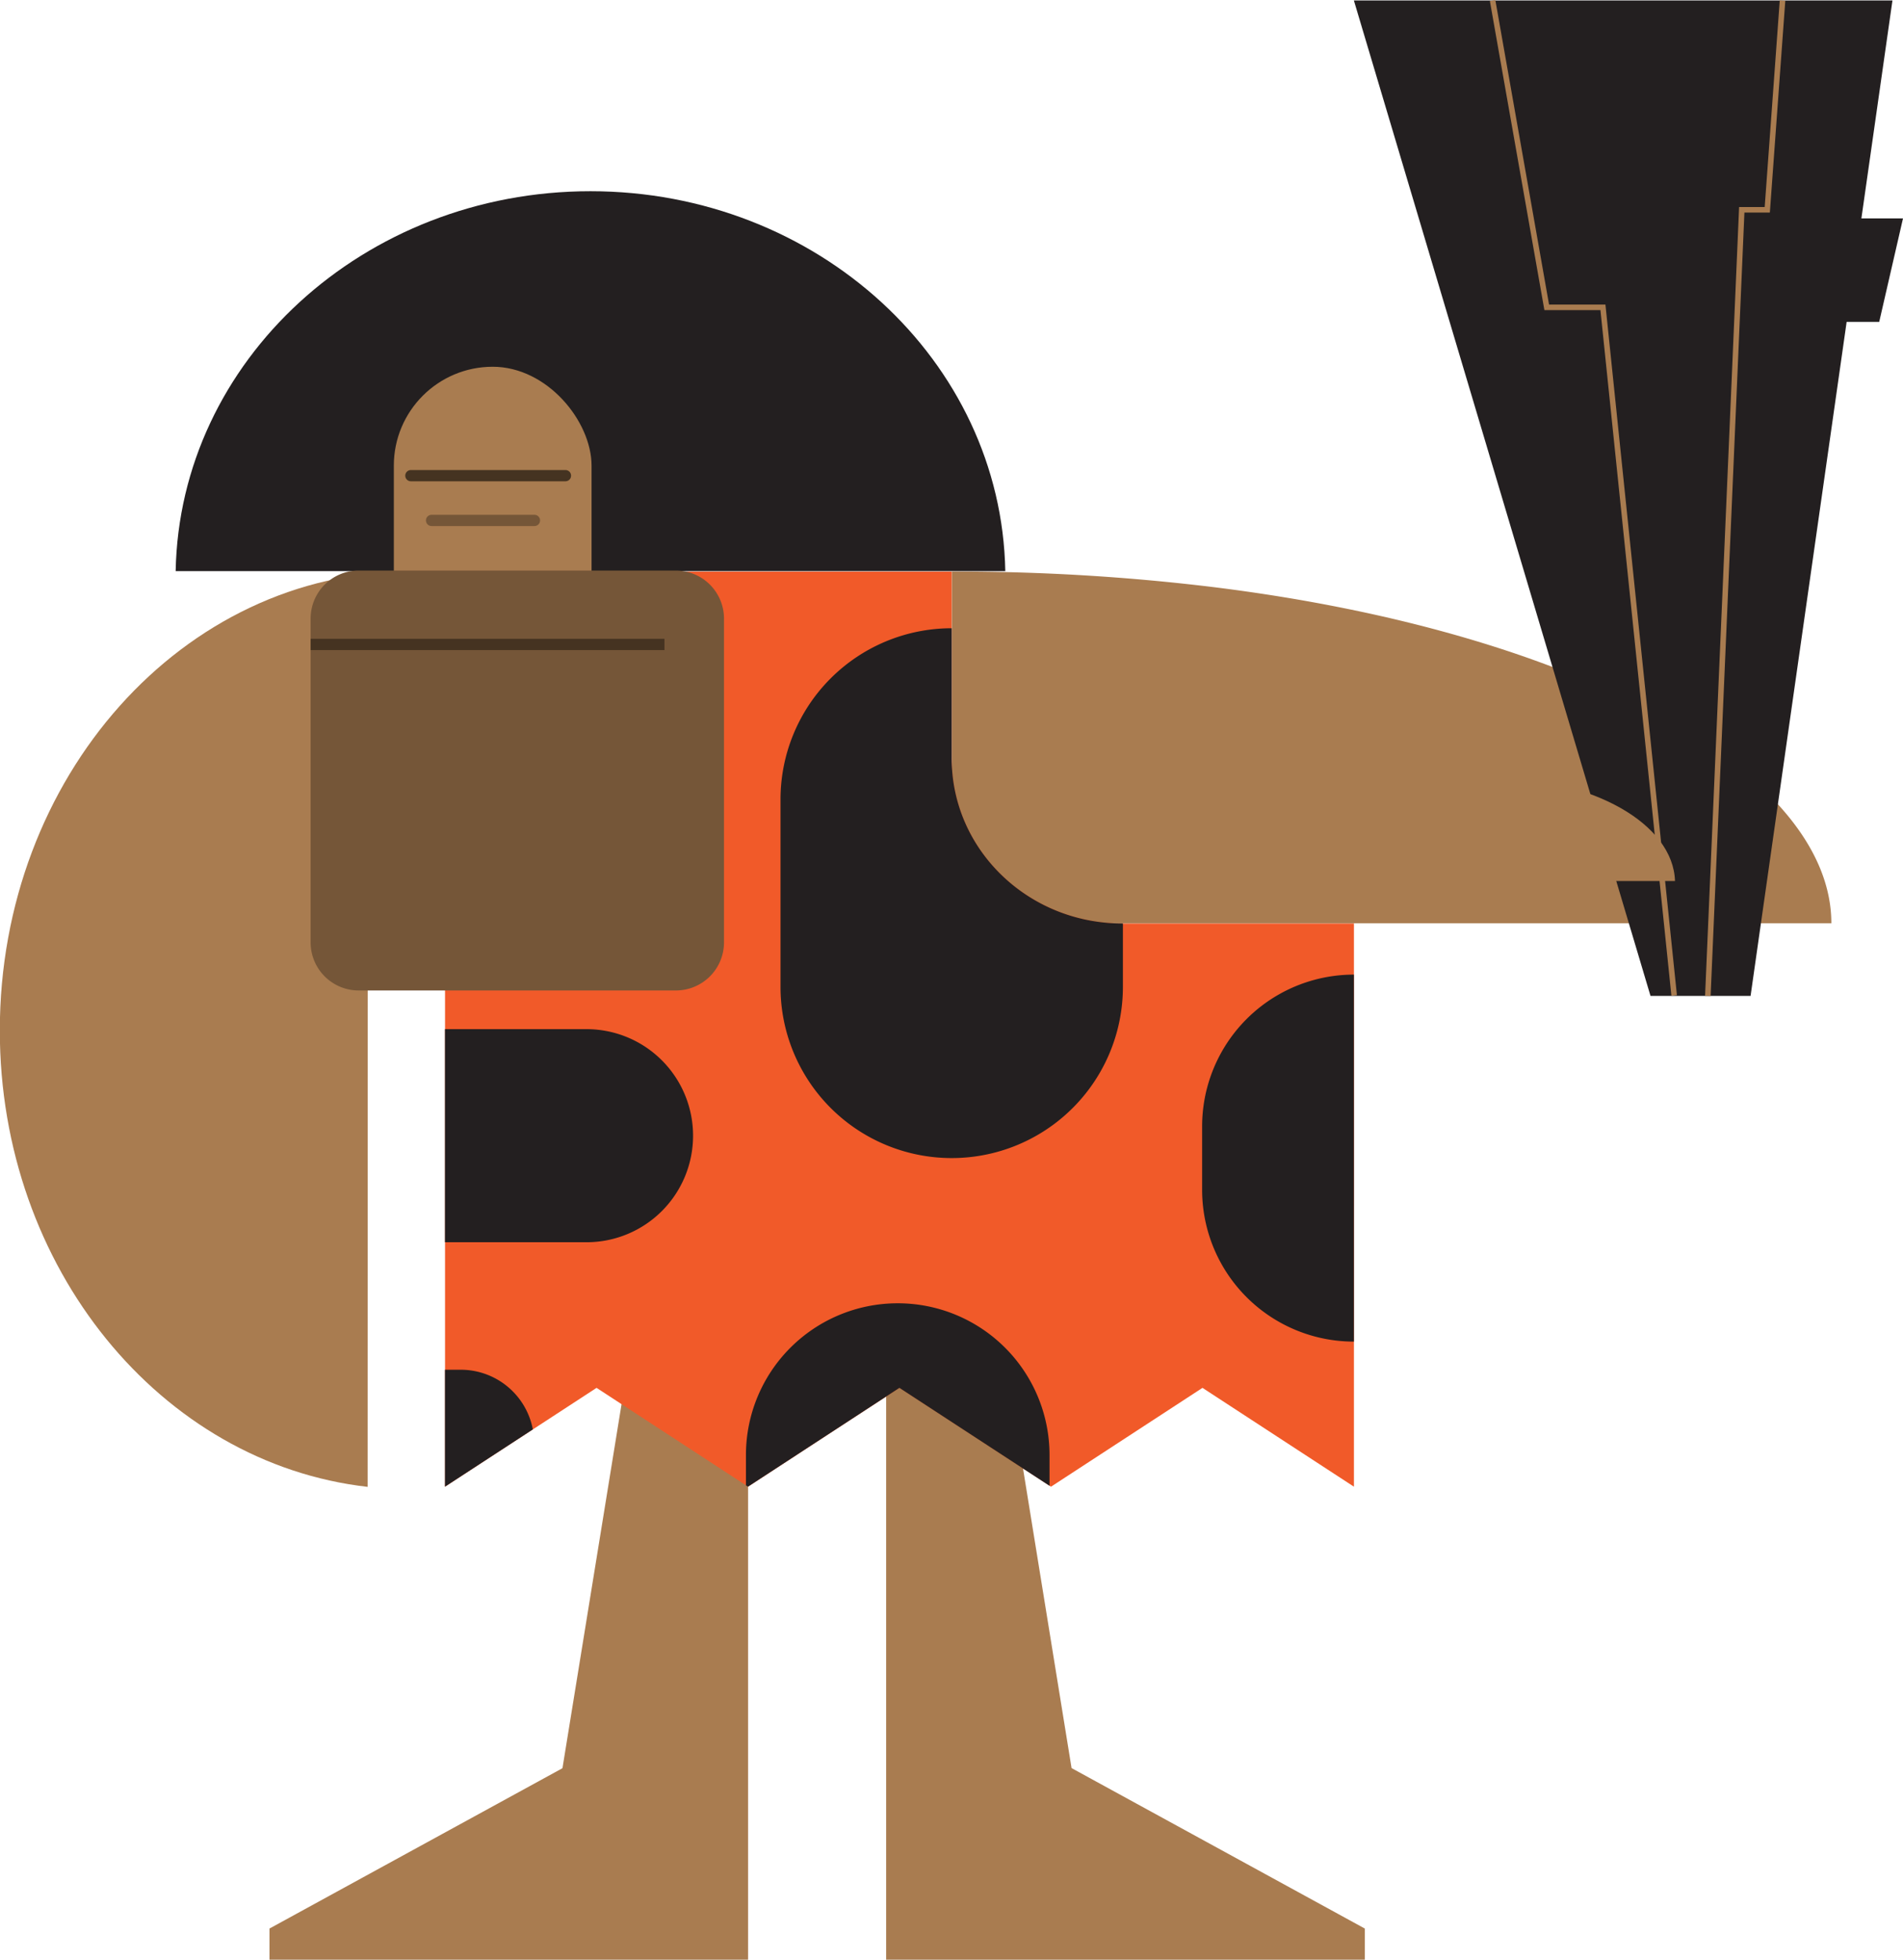<svg xmlns="http://www.w3.org/2000/svg" viewBox="0 0 319.25 328.78"><defs><style>.cls-1{fill:#a97c50;}.cls-2{fill:#231f20;}.cls-3{fill:#f15a29;}.cls-4{fill:#006838;}.cls-5{fill:#755638;}.cls-6,.cls-7,.cls-8,.cls-9{fill:none;}.cls-6{stroke:#755638;stroke-linejoin:round;}.cls-6,.cls-7{stroke-linecap:round;}.cls-6,.cls-7,.cls-8{stroke-width:1.89px;}.cls-7,.cls-8{stroke:#453321;}.cls-7{stroke-linejoin:bevel;}.cls-8,.cls-9{stroke-miterlimit:10;}.cls-9{stroke:#a97c50;stroke-width:0.93px;}</style></defs><g id="Layer_2" data-name="Layer 2"><g id="Mask"><path class="cls-1" d="M179.77,296.65,161.58,184.38h-49L94.36,296.65h0l-49.15,26.9h0v5.23H125.5V293.09h0V218.26c0-6.4,23.16-6.4,23.16,0v74.83h0v35.69h80.3v-5.23h0l-49.16-26.9Z"/><path class="cls-2" d="M168.65,95.82C168,60.51,137.1,32.08,99.06,32.08S30.12,60.51,29.47,95.82Z"/><path class="cls-1" d="M61.7,131.68c0-4.21,3.87-5.92,7-5.14V95.89c-38,0-68.73,34.46-68.73,77,0,39.85,27.05,72.62,61.7,76.56Z"/><path class="cls-1" d="M203.65,98.51A355.26,355.26,0,0,0,160,95.89h-.32v59H307.23C307.23,130.13,266.07,106.27,203.65,98.51Z"/><path class="cls-3" d="M188.27,154.93c-15.8,0-28.61-12.39-28.61-27.68V95.9h-85V249.42l25.42-16.58,25.41,16.58,25.41-16.58,25.42,16.58,25.41-16.58,25.41,16.58V154.93Z"/><path class="cls-4" d="M162.16,95.89h0Z"/><rect class="cls-1" x="66.07" y="61.53" width="33.17" height="59.07" rx="16.59"/><path class="cls-5" d="M60.17,95.72h0a8.06,8.06,0,0,0-8.06,8.07V158.1a8.06,8.06,0,0,0,8.06,8.07h53.22a8.07,8.07,0,0,0,8.07-8.07V103.79a8.07,8.07,0,0,0-8.07-8.07H60.17Z"/><line class="cls-6" x1="72.4" y1="87.31" x2="89.66" y2="87.31"/><line class="cls-7" x1="68.93" y1="79.8" x2="94.86" y2="79.8"/><line class="cls-8" x1="52.11" y1="108.12" x2="111.47" y2="108.12"/><path class="cls-2" d="M150.6,218.65h0a25.46,25.46,0,0,0-25.46,25.46v5.09l.34.22,25.41-16.58,25.18,16.43v-5.16A25.46,25.46,0,0,0,150.6,218.65Z"/><path class="cls-2" d="M201.67,189v10.61a25.46,25.46,0,0,0,25.46,25.47V163.51A25.46,25.46,0,0,0,201.67,189Z"/><path class="cls-2" d="M116.27,190.53h0a17.87,17.87,0,0,0-17.88-17.87H74.65v35.75H98.39A17.87,17.87,0,0,0,116.27,190.53Z"/><path class="cls-2" d="M77.3,229.8H74.65v19.62l14.74-9.61A12.31,12.31,0,0,0,77.3,229.8Z"/><path class="cls-2" d="M130.94,134.12v31.45a28.72,28.72,0,0,0,28.72,28.72h0a28.72,28.72,0,0,0,28.72-28.72V154.93h-.11c-15.8,0-28.61-12.39-28.61-27.68V105.4h0A28.72,28.72,0,0,0,130.94,134.12Z"/><polygon class="cls-2" points="293.68 167.08 276.89 167.08 227.13 0.08 317.48 0.08 293.68 167.08"/><path class="cls-1" d="M281,147.81c-.29-9.59-13.85-17.31-30.56-17.31s-30.27,7.72-30.55,17.31Z"/><polyline class="cls-9" points="250.4 0.08 259.48 51.56 268.91 51.56 280.86 167.01"/><polyline class="cls-9" points="299.04 0.08 296.48 35.2 292.2 35.2 286.51 167.08"/><polygon class="cls-2" points="309 36.64 319.25 36.64 315.26 54 307.23 54 309 36.64"/></g></g></svg>